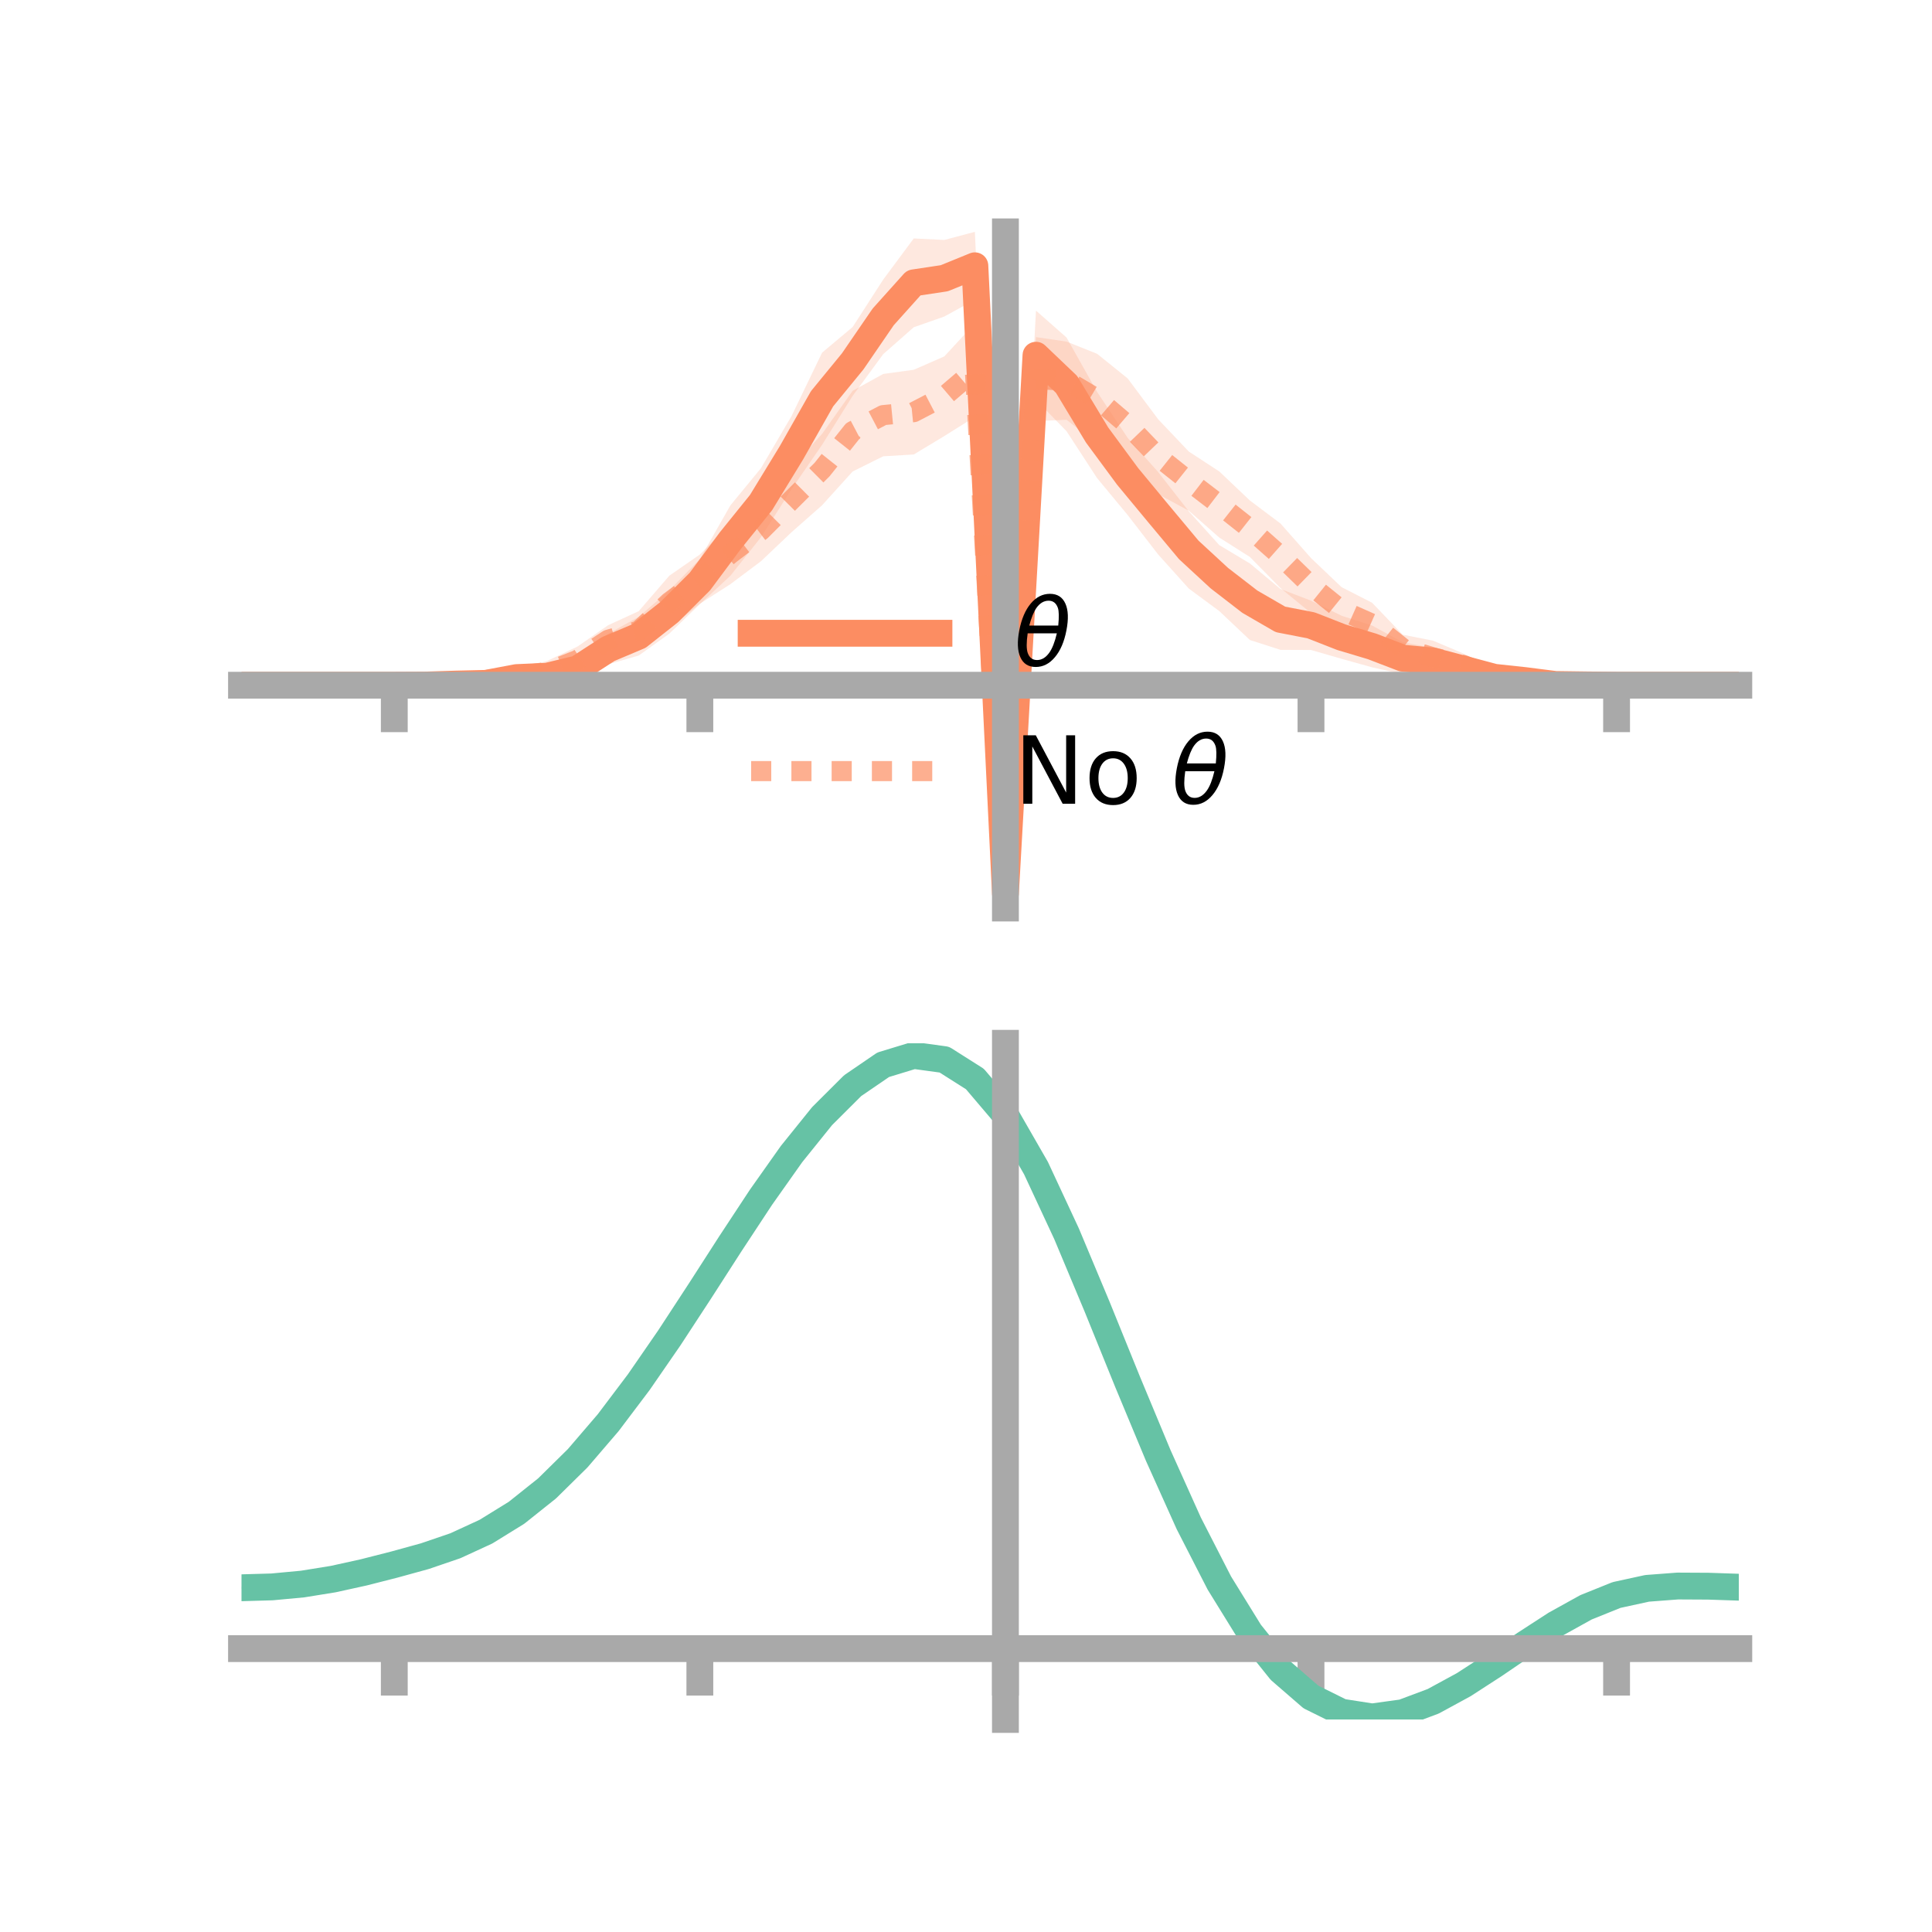 <?xml version="1.0" encoding="utf-8" standalone="no"?>
<!DOCTYPE svg PUBLIC "-//W3C//DTD SVG 1.1//EN"
  "http://www.w3.org/Graphics/SVG/1.1/DTD/svg11.dtd">
<!-- Created with matplotlib (https://matplotlib.org/) -->
<svg height="144pt" version="1.1" viewBox="0 0 144 144" width="144pt" xmlns="http://www.w3.org/2000/svg" xmlns:xlink="http://www.w3.org/1999/xlink">
 <defs>
  <style type="text/css">*{stroke-linecap:butt;stroke-linejoin:round;}</style>
 </defs>
 <g id="figure_1">
  <g id="patch_1">
   <path d="M 0 144 
L 144 144 
L 144 0 
L 0 0 
z
" style="fill:none;"/>
  </g>
  <g id="axes_1">
   <g id="patch_2">
    <path d="M 18 67.68 
L 129.6 67.68 
L 129.6 17.28 
L 18 17.28 
z
" style="fill:none;"/>
   </g>
   <g id="PolyCollection_1">
    <path clip-path="url(#pe622009e5e)" d="M 18 51.072 
L 18 51.072 
L 20.278 51.072 
L 22.555 51.072 
L 24.833 51.072 
L 27.11 51.072 
L 29.388 51.072 
L 31.665 50.966 
L 33.943 50.759 
L 36.22 50.601 
L 38.498 49.903 
L 40.776 49.692 
L 43.053 48.822 
L 45.331 47.238 
L 47.608 45.973 
L 49.886 44.008 
L 52.163 41.669 
L 54.441 37.668 
L 56.718 34.896 
L 58.996 31.013 
L 61.273 26.286 
L 63.551 24.374 
L 65.829 20.839 
L 68.106 17.772 
L 70.384 17.884 
L 72.661 17.28 
L 74.939 65.5 
L 77.216 23.151 
L 79.494 25.157 
L 81.771 29.212 
L 84.049 32.636 
L 86.327 35.187 
L 88.604 38.108 
L 90.882 40.632 
L 93.159 41.995 
L 95.437 43.898 
L 97.714 44.771 
L 99.992 45.894 
L 102.269 46.624 
L 104.547 47.868 
L 106.824 48.295 
L 109.102 49.211 
L 111.38 49.869 
L 113.657 50.418 
L 115.935 50.785 
L 118.212 50.951 
L 120.49 51.072 
L 122.767 51.072 
L 125.045 51.072 
L 127.322 51.072 
L 129.6 51.072 
L 129.6 51.072 
L 129.6 51.072 
L 127.322 51.072 
L 125.045 51.072 
L 122.767 51.072 
L 120.49 51.072 
L 118.212 51.146 
L 115.935 51.249 
L 113.657 51.035 
L 111.38 51.096 
L 109.102 50.537 
L 106.824 50.246 
L 104.547 50.243 
L 102.269 49.738 
L 99.992 49.104 
L 97.714 48.446 
L 95.437 48.436 
L 93.159 47.702 
L 90.882 45.549 
L 88.604 43.865 
L 86.327 41.333 
L 84.049 38.385 
L 81.771 35.635 
L 79.494 32.141 
L 77.216 29.801 
L 74.939 67.68 
L 72.661 22.34 
L 70.384 23.592 
L 68.106 24.391 
L 65.829 26.398 
L 63.551 29.506 
L 61.273 33.153 
L 58.996 36.463 
L 56.718 40.041 
L 54.441 42.91 
L 52.163 45.03 
L 49.886 47.227 
L 47.608 48.858 
L 45.331 49.515 
L 43.053 50.879 
L 40.776 51.113 
L 38.498 51.103 
L 36.22 51.267 
L 33.943 51.218 
L 31.665 51.155 
L 29.388 51.072 
L 27.11 51.072 
L 24.833 51.072 
L 22.555 51.072 
L 20.278 51.072 
L 18 51.072 
z
" style="fill:#fc8d62;fill-opacity:0.2;"/>
   </g>
   <g id="PolyCollection_2">
    <path clip-path="url(#pe622009e5e)" d="M 18 51.072 
L 18 51.072 
L 20.278 51.072 
L 22.555 51.072 
L 24.833 51.072 
L 27.11 51.072 
L 29.388 51.072 
L 31.665 50.983 
L 33.943 50.711 
L 36.22 50.294 
L 38.498 49.895 
L 40.776 49.265 
L 43.053 48.183 
L 45.331 46.598 
L 47.608 45.552 
L 49.886 42.91 
L 52.163 41.33 
L 54.441 39.024 
L 56.718 37.267 
L 58.996 34.858 
L 61.273 32.339 
L 63.551 29.129 
L 65.829 27.872 
L 68.106 27.561 
L 70.384 26.564 
L 72.661 24.098 
L 74.939 67.545 
L 77.216 25.126 
L 79.494 25.462 
L 81.771 26.369 
L 84.049 28.205 
L 86.327 31.255 
L 88.604 33.654 
L 90.882 35.142 
L 93.159 37.304 
L 95.437 39.016 
L 97.714 41.593 
L 99.992 43.762 
L 102.269 44.926 
L 104.547 47.303 
L 106.824 47.756 
L 109.102 48.722 
L 111.38 49.872 
L 113.657 50.518 
L 115.935 50.772 
L 118.212 50.957 
L 120.49 51.072 
L 122.767 51.072 
L 125.045 51.072 
L 127.322 51.072 
L 129.6 51.072 
L 129.6 51.072 
L 129.6 51.072 
L 127.322 51.072 
L 125.045 51.072 
L 122.767 51.072 
L 120.49 51.072 
L 118.212 51.143 
L 115.935 51.23 
L 113.657 51.245 
L 111.38 51.1 
L 109.102 50.433 
L 106.824 50.24 
L 104.547 49.321 
L 102.269 48.066 
L 99.992 47.204 
L 97.714 45.695 
L 95.437 43.83 
L 93.159 41.512 
L 90.882 40.07 
L 88.604 38.064 
L 86.327 36.833 
L 84.049 35.134 
L 81.771 33.08 
L 79.494 31.287 
L 77.216 31.386 
L 74.939 69.528 
L 72.661 31.071 
L 70.384 32.501 
L 68.106 33.875 
L 65.829 34.01 
L 63.551 35.143 
L 61.273 37.66 
L 58.996 39.669 
L 56.718 41.832 
L 54.441 43.54 
L 52.163 44.999 
L 49.886 46.84 
L 47.608 48.462 
L 45.331 48.771 
L 43.053 50.184 
L 40.776 50.893 
L 38.498 50.942 
L 36.22 51.082 
L 33.943 51.177 
L 31.665 51.135 
L 29.388 51.072 
L 27.11 51.072 
L 24.833 51.072 
L 22.555 51.072 
L 20.278 51.072 
L 18 51.072 
z
" style="fill:#fc8d62;fill-opacity:0.2;"/>
   </g>
   <g id="matplotlib.axis_1">
    <g id="xtick_1">
     <g id="line2d_1">
      <defs>
       <path d="M 0 0 
L 0 3.5 
" id="m1056bb2114" style="stroke:#a9a9a9;stroke-width:2;"/>
      </defs>
      <g>
       <use style="fill:#a9a9a9;stroke:#a9a9a9;stroke-width:2;" x="29.388" xlink:href="#m1056bb2114" y="51.072"/>
      </g>
     </g>
    </g>
    <g id="xtick_2">
     <g id="line2d_2">
      <g>
       <use style="fill:#a9a9a9;stroke:#a9a9a9;stroke-width:2;" x="52.163" xlink:href="#m1056bb2114" y="51.072"/>
      </g>
     </g>
    </g>
    <g id="xtick_3">
     <g id="line2d_3">
      <g>
       <use style="fill:#a9a9a9;stroke:#a9a9a9;stroke-width:2;" x="74.939" xlink:href="#m1056bb2114" y="51.072"/>
      </g>
     </g>
    </g>
    <g id="xtick_4">
     <g id="line2d_4">
      <g>
       <use style="fill:#a9a9a9;stroke:#a9a9a9;stroke-width:2;" x="97.714" xlink:href="#m1056bb2114" y="51.072"/>
      </g>
     </g>
    </g>
    <g id="xtick_5">
     <g id="line2d_5">
      <g>
       <use style="fill:#a9a9a9;stroke:#a9a9a9;stroke-width:2;" x="120.49" xlink:href="#m1056bb2114" y="51.072"/>
      </g>
     </g>
    </g>
   </g>
   <g id="matplotlib.axis_2"/>
   <g id="line2d_6">
    <path clip-path="url(#pe622009e5e)" d="M 18 51.072 
L 20.278 51.072 
L 22.555 51.072 
L 24.833 51.072 
L 27.11 51.072 
L 29.388 51.072 
L 31.665 51.061 
L 33.943 50.988 
L 36.22 50.934 
L 38.498 50.503 
L 40.776 50.403 
L 43.053 49.851 
L 45.331 48.377 
L 47.608 47.416 
L 49.886 45.618 
L 52.163 43.349 
L 54.441 40.289 
L 56.718 37.468 
L 58.996 33.738 
L 61.273 29.72 
L 63.551 26.94 
L 65.829 23.618 
L 68.106 21.081 
L 70.384 20.738 
L 72.661 19.81 
L 74.939 66.59 
L 77.216 26.476 
L 79.494 28.649 
L 81.771 32.423 
L 84.049 35.51 
L 86.327 38.26 
L 88.604 40.987 
L 90.882 43.09 
L 93.159 44.849 
L 95.437 46.167 
L 97.714 46.608 
L 99.992 47.499 
L 102.269 48.181 
L 104.547 49.055 
L 106.824 49.271 
L 109.102 49.874 
L 111.38 50.482 
L 113.657 50.726 
L 115.935 51.017 
L 118.212 51.048 
L 120.49 51.072 
L 122.767 51.072 
L 125.045 51.072 
L 127.322 51.072 
L 129.6 51.072 
" style="fill:none;stroke:#fc8d62;stroke-linecap:square;stroke-width:2;"/>
   </g>
   <g id="line2d_7">
    <path clip-path="url(#pe622009e5e)" d="M 18 51.072 
L 20.278 51.072 
L 22.555 51.072 
L 24.833 51.072 
L 27.11 51.072 
L 29.388 51.072 
L 31.665 51.059 
L 33.943 50.944 
L 36.22 50.688 
L 38.498 50.418 
L 40.776 50.079 
L 43.053 49.183 
L 45.331 47.684 
L 47.608 47.007 
L 49.886 44.875 
L 52.163 43.165 
L 54.441 41.282 
L 56.718 39.55 
L 58.996 37.263 
L 61.273 34.999 
L 63.551 32.136 
L 65.829 30.941 
L 68.106 30.718 
L 70.384 29.532 
L 72.661 27.585 
L 74.939 68.537 
L 77.216 28.256 
L 79.494 28.374 
L 81.771 29.724 
L 84.049 31.669 
L 86.327 34.044 
L 88.604 35.859 
L 90.882 37.606 
L 93.159 39.408 
L 95.437 41.423 
L 97.714 43.644 
L 99.992 45.483 
L 102.269 46.496 
L 104.547 48.312 
L 106.824 48.998 
L 109.102 49.577 
L 111.38 50.486 
L 113.657 50.881 
L 115.935 51.001 
L 118.212 51.05 
L 120.49 51.072 
L 122.767 51.072 
L 125.045 51.072 
L 127.322 51.072 
L 129.6 51.072 
" style="fill:none;stroke:#fc8d62;stroke-dasharray:1.5,1.5;stroke-dashoffset:0;stroke-opacity:0.7;stroke-width:1.5;"/>
   </g>
   <g id="patch_3">
    <path d="M 74.939 67.68 
L 74.939 17.28 
" style="fill:none;stroke:#a9a9a9;stroke-linecap:square;stroke-linejoin:miter;stroke-width:2;"/>
   </g>
   <g id="patch_4">
    <path d="M 129.6 67.68 
L 129.6 17.28 
" style="fill:none;"/>
   </g>
   <g id="patch_5">
    <path d="M 18 51.072 
L 129.6 51.072 
" style="fill:none;stroke:#a9a9a9;stroke-linecap:square;stroke-linejoin:miter;stroke-width:2;"/>
   </g>
   <g id="patch_6">
    <path d="M 18 17.28 
L 129.6 17.28 
" style="fill:none;"/>
   </g>
   <g id="legend_1">
    <g id="line2d_8">
     <path d="M 55.985 47.2 
L 69.985 47.2 
" style="fill:none;stroke:#fc8d62;stroke-linecap:square;stroke-width:2;"/>
    </g>
    <g id="line2d_9"/>
    <g id="text_1">
     <!-- $\theta$ -->
     <g transform="translate(75.585 49.65)scale(0.07 -0.07)">
      <defs>
       <path d="M 45.516 34.672 
L 14.453 34.672 
Q 12.359 20.062 14.5 13.875 
Q 17.188 6.25 24.469 6.25 
Q 31.781 6.25 37.359 13.922 
Q 42.234 20.656 45.516 34.672 
z
M 47.016 42.969 
Q 48.344 56.844 46.625 61.719 
Q 43.953 69.438 36.766 69.438 
Q 29.297 69.438 23.828 61.812 
Q 19.531 55.672 16.156 42.969 
z
M 38.188 76.766 
Q 49.906 76.766 54.594 66.406 
Q 59.281 56.109 55.719 37.844 
Q 52.203 19.625 43.453 9.281 
Q 34.766 -1.125 23.047 -1.125 
Q 11.281 -1.125 6.641 9.281 
Q 2 19.625 5.516 37.844 
Q 9.078 56.109 17.719 66.406 
Q 26.422 76.766 38.188 76.766 
z
" id="DejaVuSans-Oblique-952"/>
      </defs>
      <use transform="translate(0 0.234)" xlink:href="#DejaVuSans-Oblique-952"/>
     </g>
    </g>
    <g id="line2d_10">
     <path d="M 55.985 57.474 
L 69.985 57.474 
" style="fill:none;stroke:#fc8d62;stroke-dasharray:1.5,1.5;stroke-dashoffset:0;stroke-opacity:0.7;stroke-width:1.5;"/>
    </g>
    <g id="line2d_11"/>
    <g id="text_2">
     <!-- No $\theta$ -->
     <g transform="translate(75.585 59.924)scale(0.07 -0.07)">
      <defs>
       <path d="M 9.812 72.906 
L 23.094 72.906 
L 55.422 11.922 
L 55.422 72.906 
L 64.984 72.906 
L 64.984 0 
L 51.703 0 
L 19.391 60.984 
L 19.391 0 
L 9.812 0 
z
" id="DejaVuSans-78"/>
       <path d="M 30.609 48.391 
Q 23.391 48.391 19.188 42.75 
Q 14.984 37.109 14.984 27.297 
Q 14.984 17.484 19.156 11.844 
Q 23.344 6.203 30.609 6.203 
Q 37.797 6.203 41.984 11.859 
Q 46.188 17.531 46.188 27.297 
Q 46.188 37.016 41.984 42.703 
Q 37.797 48.391 30.609 48.391 
z
M 30.609 56 
Q 42.328 56 49.016 48.375 
Q 55.719 40.766 55.719 27.297 
Q 55.719 13.875 49.016 6.219 
Q 42.328 -1.422 30.609 -1.422 
Q 18.844 -1.422 12.172 6.219 
Q 5.516 13.875 5.516 27.297 
Q 5.516 40.766 12.172 48.375 
Q 18.844 56 30.609 56 
z
" id="DejaVuSans-111"/>
       <path id="DejaVuSans-32"/>
      </defs>
      <use transform="translate(0 0.234)" xlink:href="#DejaVuSans-78"/>
      <use transform="translate(74.805 0.234)" xlink:href="#DejaVuSans-111"/>
      <use transform="translate(135.986 0.234)" xlink:href="#DejaVuSans-32"/>
      <use transform="translate(167.773 0.234)" xlink:href="#DejaVuSans-Oblique-952"/>
     </g>
    </g>
   </g>
  </g>
  <g id="axes_2">
   <g id="patch_7">
    <path d="M 18 128.16 
L 129.6 128.16 
L 129.6 77.76 
L 18 77.76 
z
" style="fill:none;"/>
   </g>
   <g id="PolyCollection_3">
    <path clip-path="url(#p222852dfc2)" d="M 18 118.417 
L 18 118.268 
L 20.278 118.204 
L 22.555 117.985 
L 24.833 117.604 
L 27.11 117.086 
L 29.388 116.487 
L 31.665 115.844 
L 33.943 115.05 
L 36.22 113.983 
L 38.498 112.554 
L 40.776 110.709 
L 43.053 108.426 
L 45.331 105.722 
L 47.608 102.645 
L 49.886 99.273 
L 52.163 95.714 
L 54.441 92.095 
L 56.718 88.561 
L 58.996 85.268 
L 61.273 82.38 
L 63.551 80.06 
L 65.829 78.469 
L 68.106 77.76 
L 70.384 78.074 
L 72.661 79.539 
L 74.939 82.262 
L 77.216 86.281 
L 79.494 91.244 
L 81.771 96.761 
L 84.049 102.46 
L 86.327 108.016 
L 88.604 113.159 
L 90.882 117.675 
L 93.159 121.417 
L 95.437 124.296 
L 97.714 126.288 
L 99.992 127.424 
L 102.269 127.781 
L 104.547 127.471 
L 106.824 126.628 
L 109.102 125.401 
L 111.38 123.944 
L 113.657 122.41 
L 115.935 120.947 
L 118.212 119.693 
L 120.49 118.779 
L 122.767 118.286 
L 125.045 118.117 
L 127.322 118.136 
L 129.6 118.221 
L 129.6 118.382 
L 129.6 118.382 
L 127.322 118.314 
L 125.045 118.309 
L 122.767 118.487 
L 120.49 118.986 
L 118.212 119.906 
L 115.935 121.176 
L 113.657 122.667 
L 111.38 124.235 
L 109.102 125.726 
L 106.824 126.981 
L 104.547 127.842 
L 102.269 128.16 
L 99.992 127.808 
L 97.714 126.687 
L 95.437 124.734 
L 93.159 121.93 
L 90.882 118.3 
L 88.604 113.924 
L 86.327 108.941 
L 84.049 103.554 
L 81.771 98.024 
L 79.494 92.668 
L 77.216 87.846 
L 74.939 83.943 
L 72.661 81.302 
L 70.384 79.882 
L 68.106 79.575 
L 65.829 80.253 
L 63.551 81.778 
L 61.273 84.001 
L 58.996 86.767 
L 56.718 89.918 
L 54.441 93.298 
L 52.163 96.76 
L 49.886 100.167 
L 47.608 103.398 
L 45.331 106.354 
L 43.053 108.959 
L 40.776 111.165 
L 38.498 112.954 
L 36.22 114.339 
L 33.943 115.371 
L 31.665 116.132 
L 29.388 116.742 
L 27.11 117.307 
L 24.833 117.791 
L 22.555 118.146 
L 20.278 118.352 
L 18 118.417 
z
" style="fill:#66c2a5;fill-opacity:0.2;"/>
   </g>
   <g id="matplotlib.axis_3">
    <g id="xtick_6">
     <g id="line2d_12">
      <g>
       <use style="fill:#a9a9a9;stroke:#a9a9a9;stroke-width:2;" x="29.388" xlink:href="#m1056bb2114" y="122.879"/>
      </g>
     </g>
    </g>
    <g id="xtick_7">
     <g id="line2d_13">
      <g>
       <use style="fill:#a9a9a9;stroke:#a9a9a9;stroke-width:2;" x="52.163" xlink:href="#m1056bb2114" y="122.879"/>
      </g>
     </g>
    </g>
    <g id="xtick_8">
     <g id="line2d_14">
      <g>
       <use style="fill:#a9a9a9;stroke:#a9a9a9;stroke-width:2;" x="74.939" xlink:href="#m1056bb2114" y="122.879"/>
      </g>
     </g>
    </g>
    <g id="xtick_9">
     <g id="line2d_15">
      <g>
       <use style="fill:#a9a9a9;stroke:#a9a9a9;stroke-width:2;" x="97.714" xlink:href="#m1056bb2114" y="122.879"/>
      </g>
     </g>
    </g>
    <g id="xtick_10">
     <g id="line2d_16">
      <g>
       <use style="fill:#a9a9a9;stroke:#a9a9a9;stroke-width:2;" x="120.49" xlink:href="#m1056bb2114" y="122.879"/>
      </g>
     </g>
    </g>
   </g>
   <g id="matplotlib.axis_4"/>
   <g id="line2d_17">
    <path clip-path="url(#p222852dfc2)" d="M 18 118.343 
L 20.278 118.278 
L 22.555 118.065 
L 24.833 117.697 
L 27.11 117.196 
L 29.388 116.615 
L 31.665 115.988 
L 33.943 115.21 
L 36.22 114.161 
L 38.498 112.754 
L 40.776 110.937 
L 43.053 108.693 
L 45.331 106.038 
L 47.608 103.021 
L 49.886 99.72 
L 52.163 96.237 
L 54.441 92.697 
L 56.718 89.239 
L 58.996 86.017 
L 61.273 83.19 
L 63.551 80.919 
L 65.829 79.361 
L 68.106 78.667 
L 70.384 78.978 
L 72.661 80.421 
L 74.939 83.102 
L 77.216 87.063 
L 79.494 91.956 
L 81.771 97.392 
L 84.049 103.007 
L 86.327 108.479 
L 88.604 113.541 
L 90.882 117.987 
L 93.159 121.673 
L 95.437 124.515 
L 97.714 126.487 
L 99.992 127.616 
L 102.269 127.97 
L 104.547 127.656 
L 106.824 126.804 
L 109.102 125.564 
L 111.38 124.089 
L 113.657 122.538 
L 115.935 121.061 
L 118.212 119.799 
L 120.49 118.882 
L 122.767 118.386 
L 125.045 118.213 
L 127.322 118.225 
L 129.6 118.301 
" style="fill:none;stroke:#66c2a5;stroke-linecap:square;stroke-width:2;"/>
   </g>
   <g id="patch_8">
    <path d="M 74.939 128.16 
L 74.939 77.76 
" style="fill:none;stroke:#a9a9a9;stroke-linecap:square;stroke-linejoin:miter;stroke-width:2;"/>
   </g>
   <g id="patch_9">
    <path d="M 129.6 128.16 
L 129.6 77.76 
" style="fill:none;"/>
   </g>
   <g id="patch_10">
    <path d="M 18 122.879 
L 129.6 122.879 
" style="fill:none;stroke:#a9a9a9;stroke-linecap:square;stroke-linejoin:miter;stroke-width:2;"/>
   </g>
   <g id="patch_11">
    <path d="M 18 77.76 
L 129.6 77.76 
" style="fill:none;"/>
   </g>
  </g>
 </g>
 <defs>
  <clipPath id="pe622009e5e">
   <rect height="50.4" width="111.6" x="18" y="17.28"/>
  </clipPath>
  <clipPath id="p222852dfc2">
   <rect height="50.4" width="111.6" x="18" y="77.76"/>
  </clipPath>
 </defs>
</svg>
